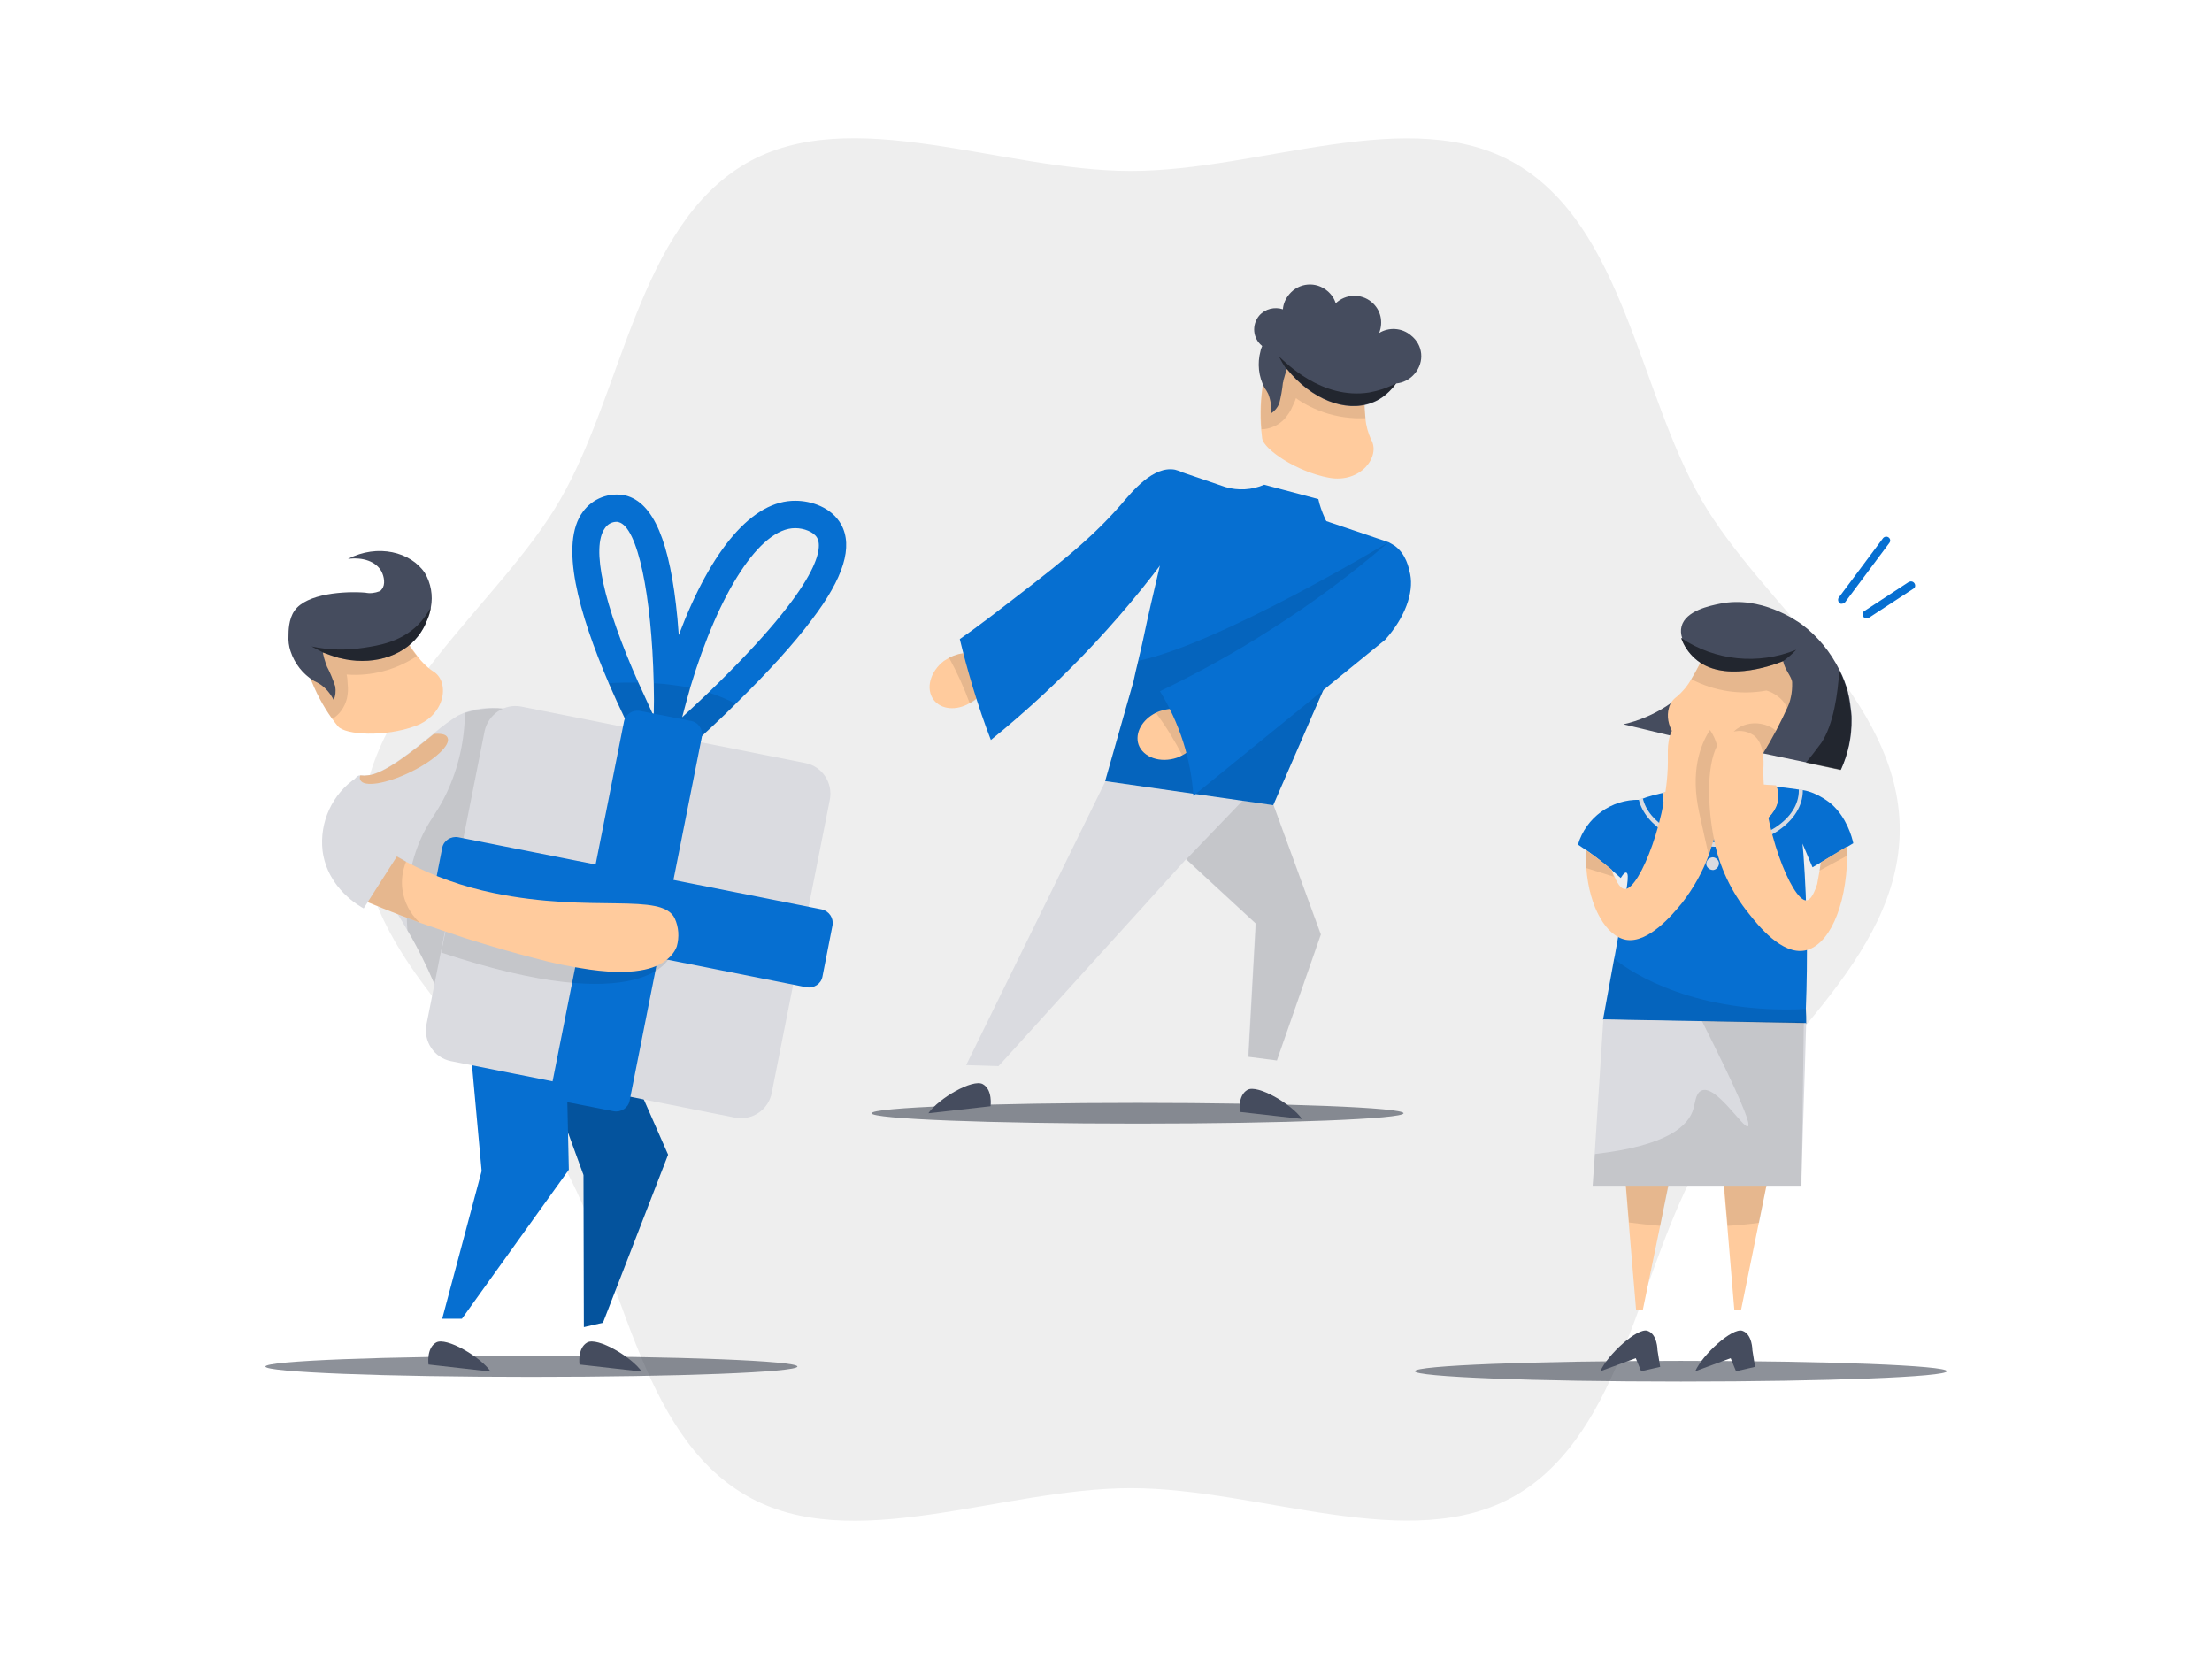 <svg xmlns="http://www.w3.org/2000/svg" width="800" height="600" fill="none" viewBox="0 0 800 600">
    <path d="M130.804 300.02C130.804 347.03 180.593 381.109 202.466 419.176C225.307 458.451 230.624 518.271 269.899 540.869C307.846 562.864 361.985 538.211 408.995 538.211C456.005 538.211 510.145 562.743 548.091 540.869C587.245 518.15 592.683 458.33 615.403 419.176C637.397 381.23 687.066 347.03 687.066 300.02C687.066 253.01 637.397 218.931 615.403 180.864C592.683 141.71 587.245 81.769 548.091 59.171C510.024 37.176 456.005 61.829 408.995 61.829C361.985 61.829 307.846 37.176 269.899 59.05C230.745 81.769 225.307 141.589 202.587 180.743C180.593 218.931 130.925 253.01 130.804 300.02Z" fill="black" opacity="0.07"/>
    <path d="M304.221 189.686C300.716 183.402 293.224 181.106 287.785 181.106C272.196 180.864 257.211 198.629 245.489 229.687C245.368 227.632 245.126 225.699 245.005 223.644C242.347 195.728 236.304 181.71 226.153 179.172C220.352 177.964 214.31 180.26 210.805 185.094C202.225 196.695 209.355 221.832 220.111 246.968C223.978 255.911 228.328 264.853 232.679 273.192L241.501 268.6L239.567 264.853H241.742L247.906 271.621C254.552 265.578 260.716 259.899 266.154 254.46C277.997 242.859 287.181 232.708 293.586 224.128C305.187 208.901 308.571 197.662 304.221 189.686ZM230.866 246.847C218.298 218.569 213.706 198.025 218.781 191.015C219.748 189.565 221.319 188.719 223.011 188.719C223.253 188.719 223.494 188.719 223.736 188.84C230.624 190.532 235.7 215.306 236.425 247.089C236.546 250.956 236.546 254.944 236.425 259.053C234.492 254.823 232.679 250.714 230.866 246.847ZM256.244 250.472C253.223 253.373 250.081 256.273 246.697 259.415C247.664 255.79 248.631 252.164 249.598 248.781C259.99 214.097 274.855 191.015 287.544 191.015H287.665C290.686 191.015 294.311 192.345 295.52 194.52C297.212 197.42 298.541 209.626 256.244 250.472Z" fill="#066FD1" style="fill: #066FD1; fill: #066FD1;"/>
    <path d="M266.153 254.581C260.594 260.019 254.552 265.699 247.905 271.742L241.742 264.974H239.567L241.5 268.72L232.679 273.313C228.328 264.974 223.977 256.031 220.11 247.089C223.373 246.847 226.999 246.847 230.866 246.847C232.558 250.714 234.491 254.823 236.546 259.053C236.546 254.944 236.546 251.077 236.546 247.089L239.809 247.33C241.984 247.572 244.159 247.814 246.455 248.176C247.543 248.297 248.63 248.539 249.718 248.781C248.63 252.285 247.664 255.79 246.818 259.415C250.201 256.273 253.343 253.252 256.365 250.472C259.628 251.56 263.011 252.889 266.153 254.581Z" fill="black" opacity="0.1"/>
    <path d="M192.194 373.254L211.047 424.977L211.167 479.962L218.056 478.391L241.621 417.605L206.454 337.724L192.194 373.254Z" fill="#066FD1" style="fill: #066FD1; fill: #066FD1;"/>
    <path d="M192.194 373.254L211.047 424.977L211.167 479.962L218.056 478.391L241.621 417.605L206.454 337.724L192.194 373.254Z" fill="black" opacity="0.25"/>
    <path d="M96 494.222C96 496.277 139.143 497.968 192.195 497.968C245.247 497.968 288.389 496.277 288.389 494.222C288.389 492.168 245.368 490.476 192.195 490.476C139.022 490.476 96 492.168 96 494.222Z" fill="#1D2535" opacity="0.5"/>
    <path d="M169.234 369.145L174.189 423.526L159.929 476.941H167.059L205.73 423.043C205.126 394.16 204.401 365.278 203.796 336.395L169.234 369.145Z" fill="#066FD1" style="fill: #066FD1; fill: #066FD1;"/>
    <path d="M107.48 230.533C108.326 233.312 109.535 237.421 111.227 242.376C111.589 243.463 111.952 244.43 112.073 244.793C114.127 250.231 116.786 255.306 120.169 260.019C120.895 260.986 121.499 261.832 122.224 262.678C124.883 265.82 139.143 266.666 150.261 262.557C161.379 258.448 162.708 246.243 156.545 242.738C154.369 241.288 152.436 239.354 150.865 237.179C148.69 234.4 146.756 231.379 144.943 228.236C143.856 226.424 143.251 225.336 143.251 225.336L132.254 219.777L110.622 225.215C111.831 228.72 111.468 231.499 110.381 232.104C109.293 232.708 107.843 230.895 107.48 230.533Z" fill="#FFCB9D" style="fill: #FFCB9D; fill: #FFCB9D;"/>
    <path d="M107.48 230.533C108.326 233.312 109.535 237.421 111.227 242.376C111.589 243.463 111.952 244.43 112.073 244.793C114.127 250.231 116.786 255.306 120.169 260.019C121.499 259.173 122.586 258.207 123.432 256.998C124.399 255.669 125.124 254.098 125.487 252.527C125.849 250.835 125.97 249.022 125.728 247.33C125.728 246.243 125.608 245.034 125.366 243.947C134.309 244.672 143.251 242.255 150.744 237.3C148.569 234.521 146.635 231.499 144.822 228.357C143.735 226.545 143.131 225.457 143.131 225.457L132.133 219.898L110.502 225.336C111.71 228.841 111.348 231.62 110.26 232.224C109.172 232.829 107.843 230.895 107.48 230.533Z" fill="black" opacity="0.1"/>
    <path d="M155.82 219.656C155.578 221.348 155.095 222.919 154.37 224.49C153.645 226.424 152.557 228.357 151.228 230.049C145.306 237.663 134.067 240.925 122.466 237.904C120.532 237.421 118.599 236.696 116.786 235.971C116.786 235.971 116.786 235.971 116.786 236.092V236.212C117.028 237.421 117.39 238.629 117.753 239.717C117.995 240.2 117.995 240.442 118.115 240.684L118.236 241.046C119.445 243.342 120.412 245.759 121.257 248.297C121.499 249.989 121.378 251.681 120.653 253.131C119.566 250.956 117.995 249.022 115.94 247.572C115.215 247.089 114.369 246.605 113.523 246.243C109.535 243.826 106.514 239.959 105.064 235.487C104.46 233.675 104.218 231.741 104.339 229.808C104.339 228.478 104.339 223.886 106.514 220.865C110.865 214.581 124.883 213.735 132.134 214.339C133.826 214.702 135.638 214.46 137.209 213.856C137.572 213.735 137.814 213.493 138.055 213.131C139.505 211.439 138.901 208.417 137.934 206.605C136.001 203.1 131.288 201.408 125.85 202.133C136.605 196.574 148.569 199.596 153.645 207.209C155.82 210.834 156.666 215.427 155.82 219.656Z" fill="#454C5E"/>
    <path d="M227.603 336.274C224.702 339.175 221.44 341.592 217.935 343.767C216.968 344.371 216.001 344.855 214.914 345.459C207.421 349.205 205.004 347.876 199.445 351.018C191.469 355.489 191.469 360.806 183.614 368.541C178.418 373.495 172.255 377.363 165.366 379.9C161.862 366.607 156.786 353.797 150.26 341.592C149.294 339.779 148.327 338.087 147.36 336.516C142.647 328.298 137.33 320.443 131.287 313.072C129.716 317.422 123.432 281.047 130.079 280.443C130.32 280.443 130.683 280.443 130.925 280.443C131.529 280.564 132.133 280.564 132.737 280.443C138.78 279.959 149.052 271.621 156.665 265.458L157.511 264.732C160.049 262.557 162.708 260.624 165.608 258.811C166.454 258.448 167.179 258.086 168.025 257.723C174.188 255.427 183.493 254.702 197.753 260.261C198.358 269.808 198.841 279.476 199.445 289.144L183.735 284.068C193.403 294.703 203.192 306.062 212.98 318.026C214.793 320.322 216.606 322.498 218.418 324.794C221.681 328.54 224.702 332.407 227.603 336.274Z" fill="#DADBE0"/>
    <path d="M155.819 219.656C155.578 221.348 155.094 222.919 154.369 224.49C153.644 226.424 152.556 228.357 151.227 230.049C145.306 237.663 134.067 240.925 122.465 237.904C119.565 236.938 117.148 236.092 116.786 235.971L112.677 233.795C118.84 235.125 125.245 235.246 131.529 234.279C137.088 233.433 144.701 232.224 150.985 226.182C152.919 224.249 154.49 222.073 155.819 219.656Z" fill="black" opacity="0.5"/>
    <path d="M148.448 279.234C139.747 283.464 131.65 284.793 130.321 282.135C130.079 281.53 130.079 281.047 130.321 280.443C131.167 280.564 132.134 280.564 132.98 280.443C139.022 279.959 149.294 271.621 156.907 265.458C159.566 265.216 161.379 265.578 161.862 266.787C163.191 269.325 157.149 275.005 148.448 279.234Z" fill="#FFCB9D" style="fill: #FFCB9D; fill: #FFCB9D;"/>
    <path d="M232.074 496.035L209.596 493.497C209.596 493.497 208.75 487.576 212.376 485.521C216.001 483.467 228.449 490.718 232.074 496.035Z" fill="#454C5E"/>
    <path d="M177.451 496.035L154.973 493.497C154.973 493.497 154.127 487.576 157.753 485.521C161.378 483.467 173.826 490.718 177.451 496.035Z" fill="#454C5E"/>
    <path d="M315.218 402.62C315.218 404.674 358.24 406.366 411.412 406.366C464.585 406.366 507.607 404.674 507.607 402.62C507.607 400.565 464.585 398.873 411.412 398.873C358.24 398.873 315.218 400.565 315.218 402.62Z" fill="#1D2535" opacity="0.5"/>
    <path d="M346.638 236.575C345.429 236.938 344.341 237.3 343.254 237.904C342.65 238.267 342.045 238.629 341.441 238.992C336.366 242.859 334.674 249.143 337.695 253.131C340.353 256.636 345.912 257.119 350.626 254.34C351.23 253.977 351.713 253.615 352.317 253.252C352.801 252.889 353.284 252.527 353.768 252.043C357.635 248.176 358.722 242.738 356.064 239.113C354.13 236.454 350.505 235.608 346.638 236.575Z" fill="#FFCB9D" style="fill: #FFCB9D; fill: #FFCB9D;"/>
    <path d="M346.638 236.575C345.429 236.938 344.342 237.3 343.254 237.904C346.154 243.222 348.692 248.781 350.746 254.46C351.351 254.098 351.834 253.735 352.438 253.373C352.922 253.01 353.405 252.648 353.889 252.164C357.756 248.297 358.843 242.859 356.185 239.234C354.13 236.454 350.505 235.608 346.638 236.575Z" fill="black" opacity="0.1"/>
    <path d="M399.811 282.497L349.418 385.218L361.14 385.58L428.936 310.775C437.274 318.51 445.734 326.244 454.072 333.978L451.413 382.196L461.806 383.526L477.637 337.966L460.598 291.198L399.811 282.497Z" fill="#DADBE0"/>
    <path d="M502.169 196.091L492.743 217.481C488.272 227.632 483.921 237.783 479.329 247.935L474.495 258.932L470.991 267.029L460.477 291.198L399.69 282.497C403.074 270.412 406.579 258.448 409.962 246.364C410.446 243.947 411.05 241.53 411.654 238.992L411.896 237.904C412.984 233.554 413.83 229.324 414.796 224.853L416.247 218.448C419.993 202.617 423.497 186.665 427.244 170.713L443.196 176.151C447.788 177.48 452.743 177.239 457.214 175.305L476.791 180.502C477.275 182.798 478.121 185.094 479.087 187.269C479.208 187.632 479.45 188.115 479.692 188.478L502.169 196.091Z" fill="#066FD1" style="fill: #066FD1; fill: #066FD1;"/>
    <path d="M335.762 402.62L358.239 400.082C358.239 400.082 359.085 394.16 355.46 392.106C351.834 390.052 339.387 397.302 335.762 402.62Z" fill="#454C5E"/>
    <path d="M470.869 404.674L448.391 402.136C448.391 402.136 447.545 396.215 451.171 394.16C454.796 392.106 467.244 399.357 470.869 404.674Z" fill="#454C5E"/>
    <path d="M427.364 170.713C426.639 170.35 425.793 170.109 424.947 169.867C417.092 168.417 409.599 177.601 405.37 182.556C393.647 195.97 381.684 205.034 357.877 223.282C353.284 226.786 349.417 229.566 347.121 231.137C348.45 236.696 350.021 242.497 351.834 248.539C353.889 255.306 356.064 261.711 358.36 267.633C385.067 246.001 408.633 220.744 428.331 192.466C427.847 185.215 427.606 177.964 427.364 170.713Z" fill="#066FD1" style="fill: #066FD1; fill: #066FD1;"/>
    <path d="M502.169 196.091L492.743 217.481C488.272 227.632 483.921 237.784 479.329 247.935L474.495 258.932L470.991 267.029L460.477 291.198L399.69 282.497C403.074 270.412 406.579 258.448 409.962 246.364C410.446 243.947 411.05 241.53 411.654 238.992C441.262 232.829 502.169 196.091 502.169 196.091Z" fill="black" opacity="0.1"/>
    <path d="M430.628 271.137C429.177 272.346 427.485 273.313 425.673 274.038C419.63 276.092 413.467 273.917 411.775 269.325C410.325 265.095 413.105 260.261 417.939 257.844C418.543 257.602 419.147 257.24 419.751 257.119C420.355 256.877 420.96 256.757 421.564 256.636C427.002 255.548 432.078 257.723 433.528 261.953C434.857 264.853 433.528 268.479 430.628 271.137Z" fill="#FFCB9D" style="fill: #FFCB9D; fill: #FFCB9D;"/>
    <path d="M430.627 271.137C429.781 271.983 428.693 272.588 427.606 273.192C424.826 267.874 421.684 262.678 418.059 257.844C418.663 257.602 419.267 257.24 419.871 257.119C420.476 256.877 421.08 256.757 421.684 256.636C427.122 255.548 432.198 257.723 433.648 261.953C434.856 264.853 433.527 268.479 430.627 271.137Z" fill="black" opacity="0.1"/>
    <path d="M502.169 196.091C488.875 207.572 474.736 218.085 459.872 227.511C446.941 235.85 433.406 243.343 419.509 249.989C426.518 261.47 430.748 274.4 431.594 287.814L500.96 231.379C508.09 223.403 511.353 214.46 510.024 207.692C509.54 205.396 508.573 200.442 504.465 197.42C503.74 196.937 502.894 196.454 502.169 196.091Z" fill="#066FD1" style="fill: #066FD1; fill: #066FD1;"/>
    <path d="M429.056 310.775L449.358 289.627L460.597 291.198L477.757 337.966L461.805 383.526L451.533 382.196L454.192 333.978L429.056 310.775Z" fill="black" opacity="0.1"/>
    <path d="M511.716 495.914C511.716 497.969 554.858 499.66 607.911 499.66C660.963 499.66 704.105 497.969 704.105 495.914C704.105 493.86 660.963 492.168 607.911 492.168C554.858 492.168 511.716 493.86 511.716 495.914Z" fill="#1D2535" opacity="0.5"/>
    <path d="M615.162 243.584C608.394 252.889 598.364 259.415 587.125 261.953L622.413 270.412L615.162 243.584Z" fill="#454C5E"/>
    <path d="M622.896 422.56L624.708 443.466L627.246 473.799H629.663L636.068 442.379L638.847 428.844L622.896 422.56Z" fill="#FFCB9D" style="fill: #FFCB9D; fill: #FFCB9D;"/>
    <path d="M587.487 422.56L589.058 442.258L591.717 473.799H594.134L600.418 443.345L603.318 428.844L587.487 422.56Z" fill="#FFCB9D" style="fill: #FFCB9D; fill: #FFCB9D;"/>
    <path d="M638.848 428.844L623.017 422.56L624.829 443.345C628.817 443.104 632.564 442.741 636.189 442.258L638.848 428.844Z" fill="black" opacity="0.1"/>
    <path d="M587.487 422.56L589.179 442.137C592.805 442.62 596.43 442.983 600.418 443.345L603.439 428.844L587.487 422.56Z" fill="black" opacity="0.1"/>
    <path d="M656.129 234.037C655.525 237.058 654.679 241.409 653.47 246.847C653.229 248.056 652.866 249.022 652.866 249.385C651.778 253.615 650.328 257.723 648.395 261.711C647.791 262.92 647.186 264.128 646.582 265.337L646.099 266.062C645.615 266.908 645.132 267.754 644.648 268.479C644.528 268.6 644.407 268.841 644.286 268.962C643.682 269.687 642.836 270.292 641.99 270.654C638.848 272.225 633.047 273.313 626.642 273.313C622.775 273.313 618.787 272.829 615.041 271.983C605.735 269.687 601.989 261.711 603.56 256.152C603.923 254.46 605.01 253.01 606.34 252.044C608.515 250.231 610.328 248.056 611.657 245.639C613.591 242.497 615.282 239.113 616.733 235.729C617.579 233.796 618.062 232.466 618.062 232.466L628.938 225.457L652.02 228.72C651.174 232.587 651.899 235.487 652.987 235.85C654.075 236.212 655.766 234.4 656.129 234.037Z" fill="#FFCB9D" style="fill: #FFCB9D; fill: #FFCB9D;"/>
    <path d="M611.657 245.639C619.996 249.989 629.543 251.439 638.848 249.747C641.023 250.352 643.078 251.681 644.649 253.373C646.945 255.911 646.582 257.965 648.274 261.228L648.395 261.59C650.208 257.602 651.779 253.494 652.866 249.264C652.866 248.901 653.229 247.935 653.47 246.726C654.679 241.409 655.525 236.938 656.129 233.916C655.767 234.279 654.196 236.212 653.108 235.85C652.02 235.487 651.295 232.587 652.141 228.72L629.059 225.336L618.183 232.345C618.183 232.345 617.7 233.675 616.854 235.608C615.283 239.234 613.591 242.497 611.657 245.639Z" fill="black" opacity="0.1"/>
    <path d="M588.212 315.609C589.421 316.093 588.333 321.531 586.037 334.341C585.191 339.175 584.466 343.163 583.983 345.821L583.741 346.909C582.412 354.16 581.082 361.411 579.753 368.782C604.285 369.266 628.696 369.749 653.228 370.233C653.228 368.541 653.228 366.849 653.108 365.157V365.036C653.833 346.426 653.591 327.815 652.262 309.204C652.141 307.875 652.02 306.425 651.899 305.096C653.108 307.996 654.316 310.775 655.525 313.676L670.268 304.975C669.785 302.679 667.851 295.67 662.413 290.836C662.413 290.836 657.579 286.606 652.02 285.76C651.537 285.76 651.053 285.639 650.57 285.518H650.328C647.186 285.035 644.165 284.672 641.265 284.431C634.376 283.826 627.367 283.706 620.358 284.068C613.711 284.431 607.065 285.397 600.539 286.968C598.847 287.331 597.155 287.814 595.584 288.298L594.255 288.781L593.771 288.902L592.925 289.265C582.774 289.023 573.59 295.67 570.689 305.458C572.865 306.908 575.161 308.479 577.457 310.292C580.599 312.709 583.499 315.126 586.158 317.543C587.246 315.73 587.85 315.489 588.212 315.609Z" fill="#066FD1" style="fill: #066FD1; fill: #066FD1;"/>
    <path d="M643.077 287.814C643.077 295.549 633.772 301.833 622.171 301.833C610.569 301.833 601.385 295.549 601.385 287.814C601.385 287.452 601.385 286.968 601.506 286.606C608.031 285.035 614.678 284.189 621.325 283.706C628.334 283.343 635.222 283.464 642.231 284.068C642.835 285.277 643.077 286.606 643.077 287.814Z" fill="#DADBE0"/>
    <path d="M613.107 495.914C615.766 489.872 626.521 480.083 630.147 481.292C633.772 482.5 633.772 488.301 633.772 488.301L634.739 494.343L627.851 495.914L625.917 491.201L613.107 495.914Z" fill="#454C5E"/>
    <path d="M578.786 495.914C581.445 489.872 592.2 480.083 595.826 481.292C599.451 482.5 599.451 488.301 599.451 488.301L600.418 494.343L593.53 495.914L591.596 491.201L578.786 495.914Z" fill="#454C5E"/>
    <path d="M576.007 428.844H651.416L652.745 386.789L653.229 369.991L579.874 368.661L576.732 417.363L576.007 428.844Z" fill="#DADBE0"/>
    <path d="M576.007 428.844H651.537C651.778 409.025 652.141 389.326 652.383 369.507L615.524 369.266C629.18 396.336 633.289 406.487 632.201 407.333C630.63 408.541 620.358 391.623 615.162 394.523C613.228 395.611 613.107 398.753 612.503 400.807C610.811 407.212 603.077 414.342 576.853 417.363L576.007 428.844Z" fill="black" opacity="0.1"/>
    <path d="M593.65 288.781L594.134 288.66C596.188 297.724 607.91 304.612 622.17 304.612C637.881 304.612 650.57 296.274 650.57 285.881V285.397C651.053 285.518 651.536 285.518 652.02 285.639V285.881C652.02 297.12 638.606 306.304 622.17 306.304C607.306 306.304 594.98 298.812 592.684 289.144L593.65 288.781Z" fill="#DADBE0"/>
    <path d="M617.095 312.709C617.337 313.917 618.545 314.763 619.754 314.643C620.962 314.401 621.808 313.192 621.687 311.984C621.446 310.896 620.479 310.05 619.391 310.05C617.941 310.171 616.974 311.38 617.095 312.709Z" fill="#DADBE0"/>
    <path d="M579.874 368.662C604.406 369.145 628.817 369.628 653.349 370.112C653.349 368.42 653.349 366.728 653.229 365.036V364.915C613.832 366.849 590.629 352.347 583.862 346.788C582.533 354.039 581.203 361.29 579.874 368.662Z" fill="black" opacity="0.1"/>
    <path d="M621.446 283.706C628.455 283.343 635.343 283.464 642.353 284.068C642.836 285.277 643.199 286.606 643.199 287.814C643.199 295.549 633.893 301.833 622.413 301.833C610.932 301.833 601.627 295.549 601.627 287.814C601.627 287.452 601.627 286.968 601.748 286.606C608.153 285.156 614.678 284.189 621.446 283.706Z" fill="#FFCB9D" style="fill: #FFCB9D; fill: #FFCB9D;"/>
    <path d="M619.875 303.404C619.271 305.337 618.666 307.15 618.062 309.084C615.766 315.368 612.503 321.168 608.394 326.486C604.769 330.957 596.068 341.229 588.092 339.9C581.083 338.691 574.799 328.419 573.711 313.917C573.59 311.742 573.469 309.567 573.59 307.392C574.799 308.238 576.128 309.204 577.457 310.171C579.391 311.621 581.083 313.072 582.895 314.522L583.258 315.609C583.5 316.093 583.62 316.576 583.862 316.939C585.433 320.685 586.763 321.531 587.729 321.531C593.047 321.531 603.681 294.582 603.198 273.796C603.198 271.258 602.835 264.732 606.702 261.953C609.361 260.261 612.624 259.899 615.524 261.107C616.854 261.832 617.941 262.799 618.787 264.007C619.996 265.699 620.842 267.633 621.325 269.566C623.621 277.905 623.5 290.715 619.875 303.404Z" fill="#FFCB9D" style="fill: #FFCB9D; fill: #FFCB9D;"/>
    <path d="M683.078 194.399C682.474 193.916 681.507 194.037 681.024 194.641L665.072 216.031C664.588 216.635 664.709 217.602 665.313 218.085C665.555 218.327 665.918 218.448 666.159 218.327C666.643 218.327 667.126 218.085 667.368 217.723L683.32 196.333C683.803 195.728 683.682 194.883 683.078 194.399Z" fill="#066FD1" style="fill: #066FD1; fill: #066FD1;"/>
    <path d="M692.383 210.955C691.9 210.23 691.054 210.109 690.329 210.472L674.256 220.986C673.531 221.469 673.41 222.315 673.894 223.04C674.135 223.403 674.619 223.644 675.102 223.644C675.344 223.644 675.706 223.523 675.948 223.403L692.021 212.889C692.625 212.647 692.867 211.68 692.383 210.955Z" fill="#066FD1" style="fill: #066FD1; fill: #066FD1;"/>
    <path d="M617.94 309.084C617.095 305.458 616.007 300.624 614.557 293.978C611.294 279.234 614.798 269.566 618.424 264.007C623.983 271.742 624.708 291.198 617.94 309.084Z" fill="black" opacity="0.1"/>
    <path d="M644.649 268.479C644.528 268.6 644.407 268.841 644.286 268.962C643.682 269.687 642.836 270.291 641.99 270.654C638.848 272.225 633.047 273.313 626.642 273.313C625.676 272.225 625.071 270.775 625.071 269.204C625.071 264.974 629.422 261.59 634.86 261.59C639.936 261.711 644.165 264.612 644.649 268.479Z" fill="black" opacity="0.1"/>
    <path d="M668.093 306.062C668.093 307.15 668.093 308.358 668.093 309.446C667.73 328.782 661.083 342.196 652.745 343.767C644.406 345.338 635.947 334.824 632.442 330.353C626.158 322.619 621.808 313.434 619.874 303.645C619.874 303.525 619.874 303.404 619.874 303.404C617.82 293.253 616.853 277.663 621.083 269.566C622.05 267.633 623.5 266.062 625.433 265.095C628.334 263.887 631.597 264.128 634.255 265.941C638.122 268.841 637.881 275.367 637.76 277.905C637.276 298.812 648.032 325.64 653.228 325.64C654.195 325.64 655.645 324.673 657.216 319.718L658.062 315.005L658.546 311.863L668.093 306.062Z" fill="#FFCB9D" style="fill: #FFCB9D; fill: #FFCB9D;"/>
    <path d="M608.031 230.774C608.998 233.554 610.69 236.092 612.986 238.146C622.775 246.968 640.177 241.046 644.89 239.113C645.494 242.255 648.032 244.793 648.153 246.726C648.153 247.33 648.153 247.814 648.153 248.297C648.153 249.143 648.032 250.11 647.911 250.956C647.669 252.406 647.307 253.977 646.703 255.306C644.044 261.228 641.023 267.029 637.639 272.467L653.228 275.73L665.797 278.388C668.455 272.588 669.785 266.304 669.664 260.019C669.664 259.415 669.664 258.569 669.543 257.603C669.301 255.427 669.059 253.373 668.576 251.318C668.455 250.956 668.334 250.593 668.334 250.231C667.609 247.572 666.643 244.913 665.313 242.376C662.05 235.85 657.458 230.17 651.657 225.82C649.603 224.369 636.793 215.306 622.05 218.327C618.424 219.052 609.602 220.865 608.152 226.545C607.79 227.874 607.911 229.445 608.394 230.774" fill="#454C5E"/>
    <path d="M608.031 230.774C608.998 233.554 610.69 236.092 612.986 238.146C622.654 246.968 640.177 241.046 644.89 239.113C646.582 237.904 648.153 236.575 649.603 235.004C635.826 240.563 620.358 238.992 608.031 230.774Z" fill="black" opacity="0.5"/>
    <path d="M653.107 275.85L665.676 278.509C668.334 272.708 669.664 266.424 669.543 260.14C669.543 259.536 669.543 258.69 669.422 257.723L668.455 251.439C668.334 251.077 668.334 250.714 668.213 250.352C667.488 247.693 666.522 245.034 665.192 242.497C664.709 250.714 663.138 262.074 658.666 268.72C656.854 271.137 655.041 273.554 653.107 275.85Z" fill="black" opacity="0.5"/>
    <path d="M148.448 279.234C139.747 283.464 131.65 284.793 130.321 282.135C130.079 281.53 130.079 281.047 130.321 280.443C131.167 280.564 132.134 280.564 132.98 280.443C139.022 279.959 149.294 271.621 156.907 265.458C159.566 265.216 161.379 265.578 161.862 266.787C163.191 269.325 157.149 275.005 148.448 279.234Z" fill="black" opacity="0.1"/>
    <path d="M218.539 324.794C218.418 331.078 218.177 337.604 217.935 343.767C216.968 344.371 216.001 344.854 214.914 345.459C207.421 349.205 205.004 347.876 199.445 351.018C191.469 355.489 191.469 360.806 183.614 368.541C178.418 373.495 172.255 377.363 165.366 379.9C161.862 366.607 156.786 353.797 150.26 341.592C149.293 339.779 148.327 338.087 147.36 336.516C146.031 318.872 149.898 307.392 153.765 300.141C156.423 295.186 158.72 292.769 161.62 286.606C165.85 277.542 168.025 267.754 168.146 257.844C172.013 256.636 176.001 256.031 179.989 256.152C186.152 256.636 192.194 257.965 197.995 260.382C198.599 269.929 199.083 279.597 199.687 289.265L183.977 284.189C193.645 294.824 203.433 306.183 213.222 318.147C214.914 320.202 216.726 322.498 218.539 324.794Z" fill="black" opacity="0.1"/>
    <path d="M188.569 255.548L291.289 275.971C297.332 277.18 301.32 283.101 300.111 289.265L279.084 395.369C277.875 401.411 271.954 405.399 265.791 404.191L163.07 383.767C157.028 382.559 153.04 376.637 154.248 370.474L175.276 264.37C176.605 258.328 182.527 254.34 188.569 255.548Z" fill="#DADBE0"/>
    <path d="M231.47 257.119L249.96 260.745C252.619 261.228 254.311 263.887 253.827 266.545L227.724 398.027C227.241 400.686 224.582 402.378 221.923 401.895L203.434 398.269C200.775 397.786 199.083 395.127 199.567 392.468L225.67 260.986C226.153 258.328 228.812 256.636 231.47 257.119Z" fill="#066FD1" style="fill: #066FD1; fill: #066FD1;"/>
    <path d="M301.079 334.703L297.453 353.193C296.97 355.852 294.311 357.543 291.652 357.06L160.17 330.957C157.511 330.474 155.82 327.815 156.303 325.156L159.928 306.667C160.412 304.008 163.07 302.316 165.729 302.799L297.211 328.903C299.87 329.507 301.562 332.045 301.079 334.703Z" fill="#066FD1" style="fill: #066FD1; fill: #066FD1;"/>
    <path d="M242.346 345.942C242.346 345.942 233.524 369.145 159.565 344.492L162.224 331.44L242.346 345.942Z" fill="black" opacity="0.1"/>
    <path d="M244.763 342.317C243.918 344.492 242.346 346.305 240.413 347.634C238.359 349.084 232.074 353.314 213.222 350.655C206.576 349.688 199.929 348.359 193.403 346.546C186.273 344.734 177.814 342.317 168.267 339.296C163.07 337.604 157.511 335.67 151.59 333.616C143.251 330.474 134.188 326.969 124.762 322.739C128.266 316.697 131.771 310.655 135.396 304.612C137.088 305.821 139.626 307.513 142.889 309.446C144.218 310.171 145.548 310.896 146.756 311.621C156.786 316.939 167.421 320.685 178.539 322.981C214.068 330.353 239.446 322.498 244.038 332.166C245.489 335.308 245.73 338.933 244.763 342.317Z" fill="#FFCB9D" style="fill: #FFCB9D; fill: #FFCB9D;"/>
    <path d="M151.711 333.616C143.373 330.474 134.309 326.969 124.883 322.739C128.387 316.697 131.892 310.655 135.517 304.612C137.209 305.821 139.747 307.513 143.01 309.446C144.339 310.171 145.669 310.896 146.877 311.621C145.548 314.884 145.064 318.389 145.548 321.773C146.152 326.244 148.327 330.474 151.711 333.616Z" fill="black" opacity="0.1"/>
    <path d="M128.87 281.289C120.169 287.089 115.456 297.361 116.665 307.754C118.477 321.531 130.441 327.936 131.529 328.54L148.206 302.437L128.87 281.289Z" fill="#DADBE0"/>
    <path d="M583.62 317.06L573.59 313.917C573.469 311.742 573.348 309.567 573.469 307.392C574.677 308.238 576.007 309.204 577.336 310.171C579.27 311.621 580.962 313.072 582.774 314.522L583.137 315.609C583.258 316.093 583.499 316.576 583.62 317.06Z" fill="black" opacity="0.1"/>
    <path d="M668.093 306.062C668.093 307.15 668.093 308.358 668.093 309.446L658.062 314.884L658.546 311.742L668.093 306.062Z" fill="black" opacity="0.1"/>
    <path d="M480.538 172.767C468.936 170.592 457.214 162.616 456.489 158.628C456.368 157.662 456.247 156.453 456.126 155.365C455.643 149.565 455.885 143.885 456.852 138.205L457.335 135.667C458.423 130.713 459.389 126.483 460.114 123.703C460.114 123.703 460.114 123.703 460.114 123.824C460.356 124.428 460.84 126.483 461.565 126.604C461.565 126.604 461.565 126.604 461.685 126.604C462.894 126.725 464.586 124.67 465.432 121.045C465.432 121.045 465.432 121.045 465.432 120.924L486.701 127.208L493.348 137.359C493.348 137.359 493.348 138.568 493.348 140.622C493.348 142.676 493.348 144.61 493.468 146.544C493.589 148.115 493.71 149.686 493.831 151.257C493.831 151.257 493.831 151.257 493.831 151.377C494.073 154.157 494.798 156.574 495.885 158.991C499.39 165.033 492.139 174.943 480.538 172.767Z" fill="#FFCB9D" style="fill: #FFCB9D; fill: #FFCB9D;"/>
    <path d="M493.831 151.257C490.689 151.377 485.976 151.257 480.538 149.686C475.221 148.114 471.233 145.818 468.695 144.006C468.332 145.214 467.849 146.06 467.366 147.148C466.761 148.719 465.674 150.169 464.586 151.498C463.378 152.707 462.169 153.673 460.598 154.278C459.269 154.882 457.698 155.245 456.248 155.245C455.764 149.444 456.006 143.764 456.973 138.084L457.456 135.546C458.544 130.592 459.51 126.362 460.236 123.582C460.236 123.582 460.236 123.582 460.236 123.703C460.356 124.307 460.598 126.604 461.565 126.483H461.686C462.894 126.362 464.465 124.307 465.311 120.803L465.553 120.924L486.58 127.087L493.227 137.238C493.227 138.326 493.227 139.413 493.227 140.501C493.227 142.556 493.348 144.61 493.589 146.423C493.469 148.114 493.71 149.686 493.831 151.257Z" fill="black" opacity="0.1"/>
    <path d="M511.716 135.063C509.903 137.238 507.486 138.447 504.949 138.688C501.686 143.16 498.181 144.972 496.127 145.698C486.7 149.323 474.253 144.489 465.431 133.492L465.31 133.613C465.31 133.613 465.31 133.613 465.31 133.734C464.948 134.942 464.585 136.03 464.344 136.997C464.102 137.48 464.223 137.722 464.102 138.084L463.981 138.447C463.739 140.984 463.256 143.522 462.652 145.939C462.048 147.389 461.081 148.598 459.631 149.565C459.993 147.148 459.51 144.61 458.664 142.435C458.301 141.71 457.818 140.864 457.335 140.259C455.159 136.151 454.676 131.438 455.884 126.966C456.005 126.241 456.247 125.758 456.489 125.153L456.368 125.033C453.105 122.374 452.621 117.54 455.401 114.156C457.576 111.619 461.081 110.893 463.981 111.86C464.102 109.927 464.948 107.993 466.277 106.422C469.782 102.192 475.945 101.709 480.054 105.214C481.504 106.422 482.592 107.993 483.075 109.685C486.58 106.301 492.259 106.06 496.006 109.202C499.389 111.981 500.356 116.452 498.785 120.44C502.29 118.265 507.003 118.507 510.266 121.286C514.737 124.791 515.221 130.833 511.716 135.063Z" fill="#454C5E"/>
    <path d="M504.949 138.568C501.686 143.039 498.181 144.852 496.127 145.577C486.701 149.202 474.253 144.368 465.432 133.371L465.311 133.492C465.311 133.492 465.311 133.492 465.311 133.613C464.223 132.042 463.256 130.35 462.531 128.9L462.652 129.021C464.948 131.075 478 144.61 495.16 141.951C498.423 141.347 501.928 140.259 504.949 138.568Z" fill="black" opacity="0.5"/>
</svg>
